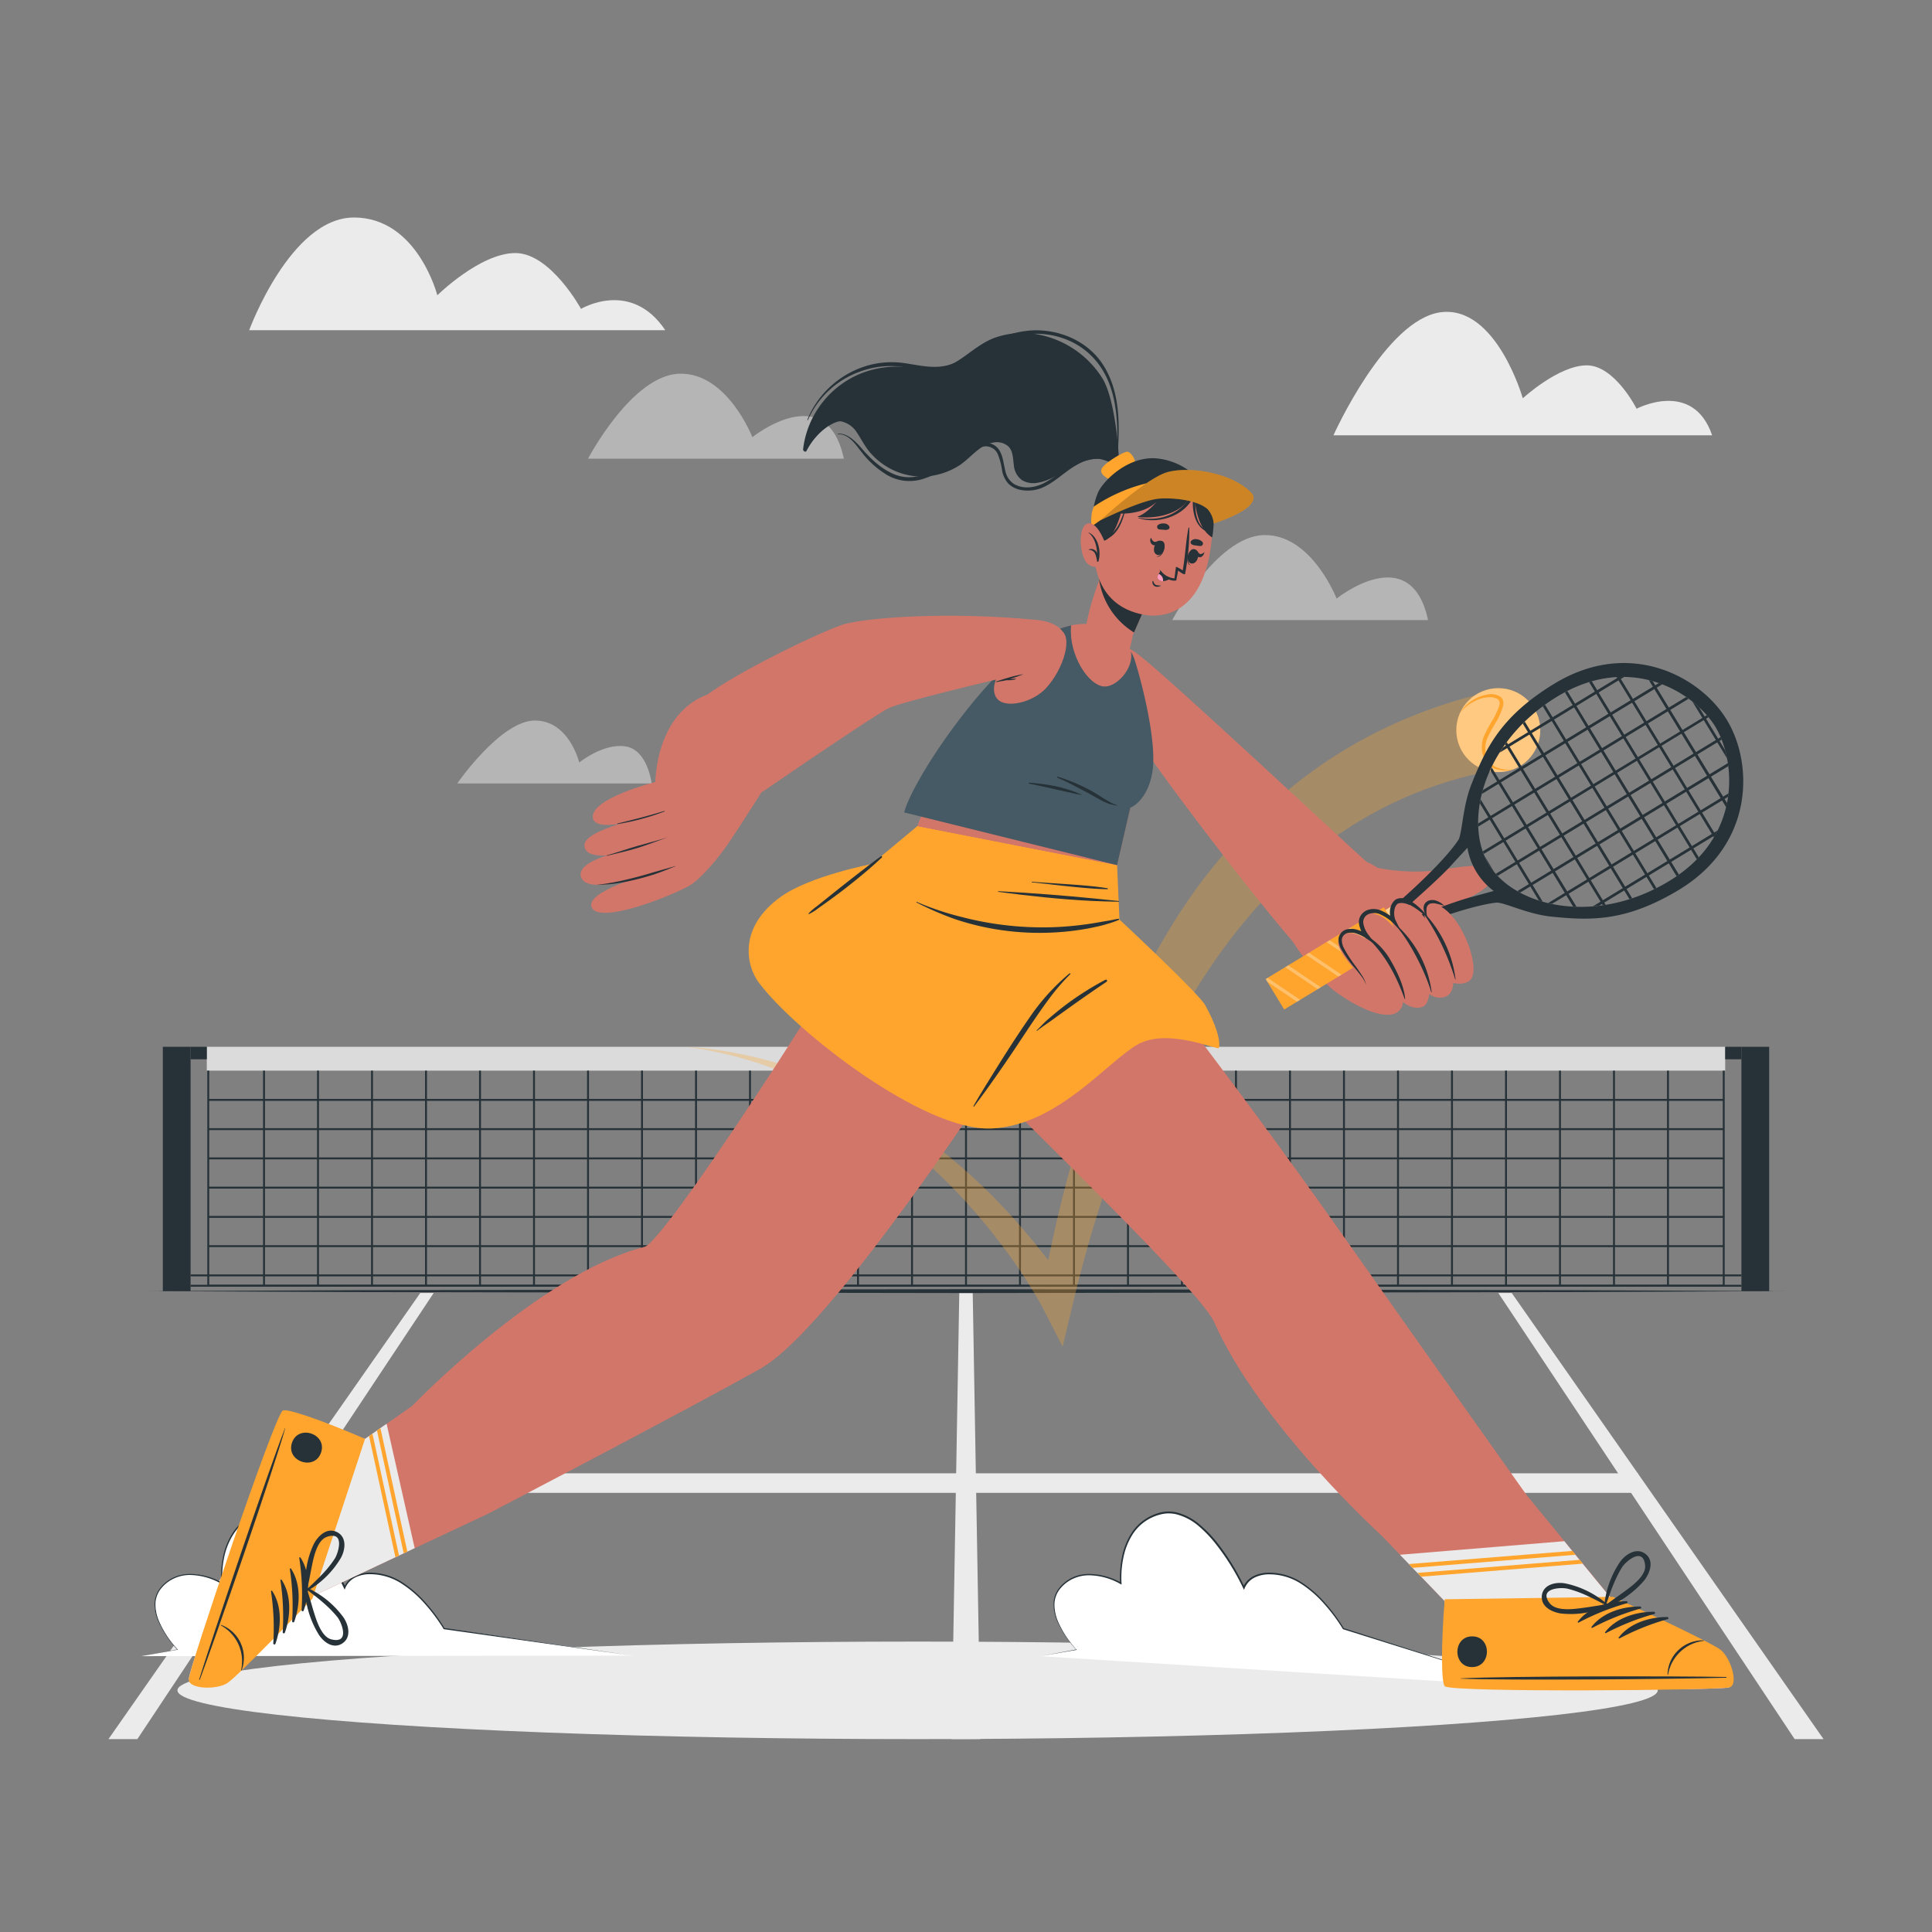 <svg xmlns="http://www.w3.org/2000/svg" viewBox="0 0 500 500"><rect x="0" y="0" width="500" height="500" fill="#808080" stroke="none"/><g id="freepik--background-complete--inject-1178"><path d="M172.17,85.45H64.49S75.17,56.29,91.6,56.29s21.58,20.13,21.58,20.13,11.08-10.93,20.19-10.93,17,14.45,17,14.45S163.26,72.17,172.17,85.45Z" style="fill:#ebebeb"></path><path d="M168.65,202.76H118.33s11.24-16.29,20.1-16.29,11.48,10.86,11.48,10.86,6.25-5.07,12-4.16S168.65,202.76,168.65,202.76Z" style="fill:#ebebeb;opacity:0.5"></path><path d="M443.1,112.65h-98s13.42-30,27.78-31.84,21.22,22.27,21.22,22.27,9.26-8.53,16.54-8.53,12.91,11.23,12.91,11.23S438.1,98.08,443.1,112.65Z" style="fill:#ebebeb"></path><path d="M218.39,118.71H152.18s11.37-21.71,23.71-22,18.82,16.43,18.82,16.43S213.9,97.71,218.39,118.71Z" style="fill:#ebebeb;opacity:0.5"></path><path d="M369.58,160.48h-66.2s11.37-21.71,23.71-22,18.82,16.43,18.82,16.43S365.1,139.48,369.58,160.48Z" style="fill:#ebebeb;opacity:0.5"></path><polygon points="246.26 450.08 253.74 450.08 251.74 334.62 248.26 334.62 246.26 450.08" style="fill:#ebebeb"></polygon><polygon points="464.45 450.08 471.93 450.08 391.23 334.62 387.76 334.62 464.45 450.08" style="fill:#ebebeb"></polygon><polygon points="35.55 450.08 28.07 450.08 108.77 334.62 112.24 334.62 35.55 450.08" style="fill:#ebebeb"></polygon><rect x="76.08" y="381.29" width="347.84" height="5.06" style="fill:#ebebeb"></rect></g><g id="freepik--Shadow--inject-1178"><ellipse cx="237.47" cy="437.46" rx="191.55" ry="12.62" style="fill:#ebebeb"></ellipse></g><g id="freepik--Floor--inject-1178"><polygon points="38.35 334.14 91.27 333.9 144.18 333.81 250 333.64 355.82 333.81 408.74 333.9 461.65 334.14 408.74 334.39 355.82 334.48 250 334.64 144.18 334.48 91.27 334.39 38.35 334.14" style="fill:#263238"></polygon></g><g id="freepik--Net--inject-1178"><rect x="42.14" y="270.91" width="7.18" height="63.24" style="fill:#263238"></rect><rect x="450.68" y="270.91" width="7.18" height="63.24" style="fill:#263238"></rect><rect x="53.9" y="284.4" width="392.2" height="0.5" style="fill:#263238"></rect><rect x="53.9" y="291.97" width="392.2" height="0.5" style="fill:#263238"></rect><rect x="53.9" y="299.54" width="392.2" height="0.5" style="fill:#263238"></rect><rect x="53.9" y="307.11" width="392.2" height="0.5" style="fill:#263238"></rect><rect x="53.9" y="314.68" width="392.2" height="0.5" style="fill:#263238"></rect><rect x="53.9" y="322.25" width="392.2" height="0.5" style="fill:#263238"></rect><rect x="49.32" y="329.82" width="401.36" height="0.5" style="fill:#263238"></rect><rect x="49.32" y="332.5" width="401.36" height="0.5" style="fill:#263238"></rect><rect x="53.52" y="270.91" width="392.96" height="6.17" style="fill:#dbdbdb"></rect><polygon points="446.35 333 53.65 333 53.65 277.08 54.15 277.08 54.15 332.5 445.85 332.5 445.85 277.08 446.35 277.08 446.35 333" style="fill:#263238"></polygon><rect x="68.08" y="277.08" width="0.5" height="55.67" style="fill:#263238"></rect><rect x="82.05" y="277.08" width="0.5" height="55.67" style="fill:#263238"></rect><rect x="96.03" y="277.08" width="0.5" height="55.67" style="fill:#263238"></rect><rect x="110" y="277.08" width="0.5" height="55.67" style="fill:#263238"></rect><rect x="123.98" y="277.08" width="0.5" height="55.67" style="fill:#263238"></rect><rect x="137.95" y="277.08" width="0.5" height="55.67" style="fill:#263238"></rect><rect x="151.93" y="277.08" width="0.5" height="55.67" style="fill:#263238"></rect><rect x="165.9" y="277.08" width="0.5" height="55.67" style="fill:#263238"></rect><rect x="179.88" y="277.08" width="0.5" height="55.67" style="fill:#263238"></rect><rect x="193.85" y="277.08" width="0.5" height="55.67" style="fill:#263238"></rect><rect x="207.83" y="277.08" width="0.5" height="55.67" style="fill:#263238"></rect><rect x="221.8" y="277.08" width="0.5" height="55.67" style="fill:#263238"></rect><rect x="235.78" y="277.08" width="0.5" height="55.67" style="fill:#263238"></rect><rect x="249.75" y="277.08" width="0.5" height="55.67" style="fill:#263238"></rect><rect x="263.72" y="277.08" width="0.5" height="55.67" style="fill:#263238"></rect><rect x="277.7" y="277.08" width="0.5" height="55.67" style="fill:#263238"></rect><rect x="291.67" y="277.08" width="0.5" height="55.67" style="fill:#263238"></rect><rect x="305.65" y="277.08" width="0.5" height="55.67" style="fill:#263238"></rect><rect x="319.62" y="277.08" width="0.5" height="55.67" style="fill:#263238"></rect><rect x="333.6" y="277.08" width="0.5" height="55.67" style="fill:#263238"></rect><rect x="347.57" y="277.08" width="0.5" height="55.67" style="fill:#263238"></rect><rect x="361.55" y="277.08" width="0.5" height="55.67" style="fill:#263238"></rect><rect x="375.52" y="277.08" width="0.5" height="55.67" style="fill:#263238"></rect><rect x="389.5" y="277.08" width="0.5" height="55.67" style="fill:#263238"></rect><rect x="403.47" y="277.08" width="0.5" height="55.67" style="fill:#263238"></rect><rect x="417.45" y="277.08" width="0.5" height="55.67" style="fill:#263238"></rect><rect x="431.42" y="277.08" width="0.5" height="55.67" style="fill:#263238"></rect><rect x="49.32" y="270.91" width="4.2" height="3.23" style="fill:#263238"></rect><rect x="446.48" y="270.91" width="4.2" height="3.23" style="fill:#263238"></rect></g><g id="freepik--Ball--inject-1178"><path d="M386.4,199.41a107.46,107.46,0,0,0-21.42,6.4,100.31,100.31,0,0,0-10.06,4.89c-1.66.88-3.23,1.9-4.85,2.85l-2.35,1.55c-.79.51-1.57,1-2.33,1.6-12.32,8.7-22.95,20.1-31.73,33a195,195,0,0,0-12,20.23c-3.64,7-6.8,14.3-9.8,21.68a352,352,0,0,0-14.22,45.89l-2.63,11-5.05-9.82c-.48-.94-1.11-2.05-1.71-3.08s-1.25-2.08-1.9-3.11q-1.95-3.1-4.07-6.11c-2.82-4-5.85-7.9-9.05-11.65a145,145,0,0,0-21.37-20.44A120.75,120.75,0,0,0,206.33,279a108.61,108.61,0,0,0-28.79-8.12,109.43,109.43,0,0,1,29.55,6.19,123.91,123.91,0,0,1,27.15,13.79,149.9,149.9,0,0,1,23.53,19.6Q263.16,316,268,322c1.62,2,3.2,4,4.72,6.12q1.14,1.57,2.25,3.18c.74,1.1,1.43,2.13,2.18,3.37l-7.68,1.17a359.7,359.7,0,0,1,11.79-48c2.64-7.86,5.49-15.69,8.9-23.34A208.29,208.29,0,0,1,301.75,242a144.91,144.91,0,0,1,33.35-38.95A120.53,120.53,0,0,1,357.26,189,127.35,127.35,0,0,1,382,179.9Z" style="fill:#FFA52E;opacity:0.3"></path><circle cx="387.76" cy="188.96" r="10.86" style="fill:#FFA52E"></circle><circle cx="387.76" cy="188.96" r="10.86" style="fill:#fff;opacity:0.4"></circle><path d="M377.89,184.43a10.4,10.4,0,0,1,7.79-4.78,4.42,4.42,0,0,1,2.45.55,1.49,1.49,0,0,1,.54.49,1.64,1.64,0,0,1,.32.68,3.18,3.18,0,0,1,0,1.34,16.92,16.92,0,0,1-1.92,4.35,40,40,0,0,0-2.16,4,6.3,6.3,0,0,0-.48,2.1,6.76,6.76,0,0,0,.17,2.15,5.13,5.13,0,0,0,.93,1.94,4.91,4.91,0,0,0,1.7,1.32,8.36,8.36,0,0,0,4.45.52A8.06,8.06,0,0,1,387,199a5.26,5.26,0,0,1-2-1.38,5.72,5.72,0,0,1-1.19-2.12,6.83,6.83,0,0,1-.31-2.42,7.3,7.3,0,0,1,.47-2.39,38.68,38.68,0,0,1,2.18-4.15,16.45,16.45,0,0,0,1.86-4,1.36,1.36,0,0,0-.4-1.59,3.89,3.89,0,0,0-2-.51,8.76,8.76,0,0,0-4.24,1.17A11.84,11.84,0,0,0,377.89,184.43Z" style="fill:#FFA52E"></path></g><g id="freepik--Character--inject-1178"><path d="M36.57,428.61l9.35-1.69s-10-10.2-3.85-16.48,15.32-.73,15.32-.73S56,394.78,67.52,391.65s21.69,19.2,21.69,19.2,1.7-5.24,10.32-3.18S115,421.47,115,421.47l49.06,7" style="fill:#fff"></path><path d="M36.57,428.61l9.34-1.73,0,.07A25.75,25.75,0,0,1,41,419.67a11.5,11.5,0,0,1-1-4.3,6.81,6.81,0,0,1,1.31-4.2,9,9,0,0,1,1.54-1.61,9.94,9.94,0,0,1,1.86-1.22,10.24,10.24,0,0,1,4.31-1,17.14,17.14,0,0,1,8.49,2.27l-.26.16a25.6,25.6,0,0,1,.45-6.71,17.86,17.86,0,0,1,2.45-6.25,12.16,12.16,0,0,1,5-4.45,12.57,12.57,0,0,1,3.22-1.07,9,9,0,0,1,3.4.11,14.52,14.52,0,0,1,6,3.12,32,32,0,0,1,4.68,4.84,60.83,60.83,0,0,1,7,11.44l-.41,0a5.8,5.8,0,0,1,2.93-3A9.14,9.14,0,0,1,96,407a15.49,15.49,0,0,1,7.89,2.36,29.12,29.12,0,0,1,6.26,5.4,45,45,0,0,1,4.91,6.64l-.11-.08,49,7.21-49.08-6.9h-.07l0-.06a44.88,44.88,0,0,0-4.9-6.57,28.77,28.77,0,0,0-6.19-5.31A15.16,15.16,0,0,0,96,407.4a8.68,8.68,0,0,0-3.91.76,5.46,5.46,0,0,0-2.7,2.76l-.19.48-.22-.46a61.15,61.15,0,0,0-7-11.31,32,32,0,0,0-4.59-4.79,14.14,14.14,0,0,0-5.76-3,8.62,8.62,0,0,0-3.24-.11,12.3,12.3,0,0,0-3.11,1A11.9,11.9,0,0,0,60.45,397,17.64,17.64,0,0,0,58,403.09a25.31,25.31,0,0,0-.46,6.61l0,.31-.27-.15A16.92,16.92,0,0,0,49,407.6a9.92,9.92,0,0,0-4.18,1,9.24,9.24,0,0,0-3.31,2.73,6.64,6.64,0,0,0-1.29,4,11.49,11.49,0,0,0,.93,4.23A25.44,25.44,0,0,0,46,426.89l0,.06h-.08Z" style="fill:#263238"></path><path d="M269.23,428.61l9.35-1.69s-10-10.2-3.85-16.48,15.33-.73,15.33-.73-1.43-14.93,10.12-18.06,21.7,19.2,21.7,19.2,1.7-5.24,10.31-3.18,15.44,13.8,15.44,13.8l47.42,15" style="fill:#fff"></path><path d="M269.23,428.61l9.34-1.73,0,.07a25.75,25.75,0,0,1-4.92-7.28,11.51,11.51,0,0,1-1-4.3,6.87,6.87,0,0,1,1.31-4.2,9,9,0,0,1,1.54-1.61,9.7,9.7,0,0,1,1.87-1.22,10.2,10.2,0,0,1,4.3-1,17.11,17.11,0,0,1,8.49,2.27l-.25.16a25.18,25.18,0,0,1,.44-6.71,17.86,17.86,0,0,1,2.45-6.25,12.29,12.29,0,0,1,5-4.45,12.57,12.57,0,0,1,3.22-1.07,9.1,9.1,0,0,1,3.41.11,14.52,14.52,0,0,1,6,3.12,32.38,32.38,0,0,1,4.67,4.84,60.88,60.88,0,0,1,7,11.44l-.42,0a5.82,5.82,0,0,1,2.94-3,9.07,9.07,0,0,1,4.1-.79,15.55,15.55,0,0,1,7.9,2.36,29.06,29.06,0,0,1,6.25,5.4,45,45,0,0,1,4.91,6.64l-.09-.07,47.38,15.17-47.47-14.87-.06,0,0-.05a44.17,44.17,0,0,0-4.9-6.57,28.54,28.54,0,0,0-6.19-5.31,15.13,15.13,0,0,0-7.71-2.27,8.7,8.7,0,0,0-3.91.76,5.4,5.4,0,0,0-2.69,2.76l-.2.48-.22-.46a60.62,60.62,0,0,0-7-11.31,32,32,0,0,0-4.58-4.79,14.25,14.25,0,0,0-5.77-3,8.61,8.61,0,0,0-3.24-.11,12.3,12.3,0,0,0-3.11,1,11.9,11.9,0,0,0-4.88,4.29,17.62,17.62,0,0,0-2.42,6.11,25.32,25.32,0,0,0-.47,6.61l0,.31-.27-.15a16.88,16.88,0,0,0-8.31-2.26,9.93,9.93,0,0,0-4.19,1,9.41,9.41,0,0,0-3.31,2.73,6.57,6.57,0,0,0-1.28,4,11.29,11.29,0,0,0,.92,4.23,25.65,25.65,0,0,0,4.81,7.29l.06.06h-.08Z" style="fill:#263238"></path><path d="M395.05,386.88l-37.53,10.49s-31.55-28.61-43.3-55.22c-4.15-9.39-64.75-66.67-79.09-82.29-18.87-20.54,2.29-46.07,2.29-46.07l51.68,10.1-1.25,15.16c2.1,3.37,30.71,39.53,58.32,78.72C372.46,355.1,395.05,386.88,395.05,386.88Z" style="fill:#d3766a"></path><path d="M447.36,436.71c-2.38.8-70.59.87-73.19-.77-.41-.26-.42-10.12-.28-21.55l-27.72-28.83,47.38-.5,23.36,28.45S442.32,424.84,445,427,449.74,435.91,447.36,436.71Z" style="fill:#d3766a"></path><path d="M447.36,436.71c-2.38.8-70.59.87-73.19-.77-.41-.26-.42-10.12-.28-21.55l-6.1-6.35-1-1-1.25-1.3-.95-1-2.28-2.37,42.54-3.51,2,2.48.82,1,1.08,1.31.81,1,7.26,8.84S442.32,424.84,445,427,449.74,435.91,447.36,436.71Z" style="fill:#ebebeb"></path><polygon points="409.65 404.67 367.79 408.04 366.84 407.06 408.84 403.68 409.65 404.67" style="fill:#FFA52E"></polygon><polygon points="407.76 402.37 365.59 405.76 364.64 404.77 406.94 401.37 407.76 402.37" style="fill:#FFA52E"></polygon><path d="M447.65,436.67c-2.37.8-71.11,1.39-73.7-.24-1-.62-1-11-.06-22.54l43.56-.63s25.17,11.6,27.82,13.7S450,435.87,447.65,436.67Z" style="fill:#FFA52E"></path><path d="M446.67,434c-11.38-.26-57.32-.25-68.6.36-.09,0-.09.07,0,.07,11.28.51,57.22.12,68.6-.24C446.91,434.13,446.91,434,446.67,434Z" style="fill:#263238"></path><path d="M440.9,424.52a9.12,9.12,0,0,0-6.8,2.79,8.89,8.89,0,0,0-2.54,6.08c0,.07.13.07.14,0a10.57,10.57,0,0,1,9.2-8.73C441,424.65,441,424.52,440.9,424.52Z" style="fill:#263238"></path><path d="M421,414.39c-4.55-.05-9.83,1.56-12.66,5.29-.11.15.1.3.23.23a63.06,63.06,0,0,1,12.51-5A.29.29,0,0,0,421,414.39Z" style="fill:#263238"></path><path d="M424.54,415.76c-4.55-.06-9.83,1.56-12.66,5.29-.11.14.1.3.23.23a63.06,63.06,0,0,1,12.51-5A.29.29,0,0,0,424.54,415.76Z" style="fill:#263238"></path><path d="M428.06,417.13c-4.55-.06-9.83,1.55-12.66,5.29-.11.14.1.29.23.22a63,63,0,0,1,12.51-4.95A.29.29,0,0,0,428.06,417.13Z" style="fill:#263238"></path><path d="M431.58,418.49c-4.55-.06-9.83,1.56-12.66,5.29-.11.15.1.3.23.23a63.06,63.06,0,0,1,12.51-5A.29.29,0,0,0,431.58,418.49Z" style="fill:#263238"></path><path d="M381,423.49c-5.11,0-5.09,8,0,7.95S386.08,423.47,381,423.49Z" style="fill:#263238"></path><path d="M425.94,402.23c-2.32-1.91-5.22,0-6.64,1.94a24.32,24.32,0,0,0-3.79,9.09c-.1.46-.17.92-.23,1.36a5.11,5.11,0,0,1-.07.58s0,0,0,0v.16c0,.16,0,.32,0,.47a.12.12,0,0,0,.15.12.59.59,0,0,0,.46.44.42.42,0,0,0,.35-.07l2.77-1.85c.17-.09.32-.2.49-.31a24.56,24.56,0,0,0,6.19-5.27C427,407.05,428.11,404,425.94,402.23Zm-5.58,9.68c-.76.56-1.53,1.1-2.29,1.64s-1.28.92-1.92,1.4a2.73,2.73,0,0,0-.25.2l-.25.18.09-.27s0,0,0,0l.61-1.77a44.69,44.69,0,0,1,1.84-4.69,27.59,27.59,0,0,1,1.65-3.08c1-1.5,5.47-5.31,5.92-.35C426,407.86,422.22,410.56,420.36,411.91Z" style="fill:#263238"></path><path d="M416.16,415.57c.06,0,.07-.12,0-.2a1.74,1.74,0,0,0-.27-.22.37.37,0,0,0-.11-.11s0,0,0,0a3,3,0,0,0-.48-.41,15.07,15.07,0,0,0-1.85-1.35,23.84,23.84,0,0,0-8.3-3.48c-2.39-.47-5.78.19-6.13,3.16a1.72,1.72,0,0,0,0,.32c-.1,2.6,2.65,3.93,4.88,4.28a23.12,23.12,0,0,0,7.08-.29c1.62-.27,3.25-.61,4.84-.86h0A.55.55,0,0,0,416.16,415.57Zm-6.44.54c-2.29.31-6.91,1-8.62-1.16a3.62,3.62,0,0,1-.85-1.68c-.37-2.31,3.92-2.47,5.38-2.13a25.82,25.82,0,0,1,3.33,1.07c.82.31,1.62.67,2.41,1.06,1.3.61,2.56,1.29,3.84,1.93h0a1.79,1.79,0,0,0,.24.12l-.26,0c-.23,0-.44,0-.67.06C412.93,415.63,411.34,415.9,409.72,416.11Z" style="fill:#263238"></path><path d="M289.1,223.89S276.21,253,269.62,260.28c0,0-52.12,82.37-72.94,94s-70.56,37.57-70.56,37.57l-19.44-28s32.72-34.14,60.11-41.16c5.21-1.34,48.46-68.65,48.51-70.52.51-19.51,22.12-38.37,22.12-38.37Z" style="fill:#d3766a"></path><path d="M48.91,434.36c0-2.51,22.23-67,24.64-68.92.39-.32,14.26,5.32,20.92,6.94l19.38-13.54,12.27,33L80.78,413.16s-19,20.32-21.88,22.14S48.88,436.88,48.91,434.36Z" style="fill:#d3766a"></path><path d="M107.32,400.66l-26.54,12.5s-19,20.32-21.88,22.14-10,1.58-10-.94,22.23-67,24.64-68.92c.39-.32,14.26,5.32,20.92,6.94l5.59-3.91Z" style="fill:#ebebeb"></path><polygon points="105.42 401.56 104.48 402 97.56 370.22 98.45 369.59 105.42 401.56" style="fill:#FFA52E"></polygon><polygon points="103.26 402.57 102.33 403.01 95.51 371.65 96.39 371.04 103.26 402.57" style="fill:#FFA52E"></polygon><path d="M48.85,434.65c0-2.5,21.92-67.66,24.31-69.58.9-.73,10.66,2.67,21.31,7.31L80.84,413.76s-19.19,20-22,21.82S48.83,437.15,48.85,434.65Z" style="fill:#FFA52E"></path><path d="M51.74,434.62c4-10.68,19-54.1,22.07-64.95,0-.09,0-.11-.07,0-4.16,10.5-18.8,54-22.18,64.92C51.49,434.78,51.65,434.84,51.74,434.62Z" style="fill:#263238"></path><path d="M62.54,432.25a9.17,9.17,0,0,0-.41-7.35,8.9,8.9,0,0,0-4.92-4.38c-.07,0-.11.1-.05.13A10.57,10.57,0,0,1,62.4,432.2C62.38,432.29,62.51,432.33,62.54,432.25Z" style="fill:#263238"></path><path d="M78.6,416.77c1.54-4.29,1.74-9.81-.86-13.7-.1-.15-.31,0-.29.14a63,63,0,0,1,.6,13.45A.28.28,0,0,0,78.6,416.77Z" style="fill:#263238"></path><path d="M76.16,419.65c1.54-4.29,1.74-9.81-.86-13.7-.1-.15-.31,0-.29.14a63,63,0,0,1,.6,13.45A.28.28,0,0,0,76.16,419.65Z" style="fill:#263238"></path><path d="M73.72,422.53c1.54-4.29,1.74-9.81-.86-13.7-.1-.15-.32,0-.29.14a63,63,0,0,1,.59,13.45A.29.29,0,0,0,73.72,422.53Z" style="fill:#263238"></path><path d="M71.28,425.41c1.54-4.29,1.74-9.81-.86-13.7-.1-.15-.32,0-.29.14a63,63,0,0,1,.59,13.45A.29.29,0,0,0,71.28,425.41Z" style="fill:#263238"></path><path d="M83.09,375.92c1.65-4.83-5.87-7.4-7.52-2.56S81.44,380.77,83.09,375.92Z" style="fill:#263238"></path><path d="M88.49,425.38c2.57-1.56,1.74-4.92.33-6.9a23.93,23.93,0,0,0-7.35-6.55c-.4-.25-.81-.47-1.21-.67-.18-.07-.36-.17-.52-.25s0,0,0,0l-.15-.05-.43-.19a.13.13,0,0,0-.17.11.55.55,0,0,0-.56.29.41.41,0,0,0,0,.35c.29,1,.56,2.13.84,3.22,0,.19.09.37.13.56a24.89,24.89,0,0,0,3,7.58C83.59,424.83,86.07,426.85,88.49,425.38ZM81.16,417c-.27-.9-.53-1.81-.79-2.7s-.46-1.51-.7-2.27a2.24,2.24,0,0,0-.11-.31l-.09-.29.23.18,0,0c.5.39,1,.78,1.48,1.15A45.73,45.73,0,0,1,85,416a25.93,25.93,0,0,1,2.36,2.56c1.1,1.43,3.24,6.9-1.59,5.71C83.14,423.63,81.84,419.15,81.16,417Z" style="fill:#263238"></path><path d="M79.08,411.78a.13.13,0,0,0,.18.08,1.41,1.41,0,0,0,.3-.19.2.2,0,0,0,.14-.07s0,0,0,0a2.85,2.85,0,0,0,.54-.32A14.46,14.46,0,0,0,82.15,410a23.75,23.75,0,0,0,6-6.7c1.23-2.11,1.72-5.53-1-6.83a1.48,1.48,0,0,0-.29-.12c-2.43-.94-4.59,1.22-5.64,3.21a22.85,22.85,0,0,0-2,6.78c-.28,1.63-.49,3.28-.77,4.87v0A.55.55,0,0,0,79.08,411.78Zm1.59-6.26c.46-2.27,1.32-6.86,3.91-7.77a3.68,3.68,0,0,1,1.87-.26c2.3.41,1,4.52.25,5.79a26.79,26.79,0,0,1-2.09,2.8c-.57.67-1.16,1.31-1.79,1.93-1,1-2,2-3.08,3h0a1.7,1.7,0,0,0-.19.19,1.09,1.09,0,0,0,0-.26c.06-.22.11-.42.16-.65C80.08,408.71,80.34,407.11,80.67,405.52Z" style="fill:#263238"></path><path d="M289.1,223.89l-51.68-10.1-11.77,9.81s-16.07,3.07-23.63,8.52c-11.11,8-8.81,17.86-5.72,22.06,9.15,12.41,42.79,38.79,60.44,37.87,17-.89,29.78-17.22,37.62-21.71s21,1.63,21.11.87c.41-2.16-.83-6.11-3.56-11.07-1.7-3.09-22.2-22.17-22.2-22.17Z" style="fill:#FFA52E"></path><path d="M289.44,237.78c-.81.11-1.6.32-2.41.46s-1.73.28-2.59.44q-2.61.47-5.24.77A79.19,79.19,0,0,1,269,240a83.4,83.4,0,0,1-20.49-2.78,72.23,72.23,0,0,1-11.27-3.82.08.08,0,0,0-.07.14,80.11,80.11,0,0,0,9.64,4.21,67.59,67.59,0,0,0,10.11,2.61,69.9,69.9,0,0,0,21,.5c1.93-.25,3.84-.56,5.73-1,1-.21,2-.46,2.95-.76a25.09,25.09,0,0,0,2.89-1C289.67,238.07,289.67,237.75,289.44,237.78Z" style="fill:#263238"></path><path d="M289.55,233.19q-12.12-1.33-24.26-2.14c-2.31-.15-4.62-.26-6.93-.41-.1,0-.09.16,0,.17,8.07,1.08,16.14,1.95,24.25,2.35,2.31.11,4.63.16,6.94.21C289.65,233.37,289.64,233.2,289.55,233.19Z" style="fill:#263238"></path><path d="M286.61,229.88c-3.19-.52-6.45-.77-9.67-1s-6.59-.43-9.88-.69c-.1,0-.09.15,0,.16,3.26.32,6.5.74,9.76,1.07s6.51.65,9.76.71A.11.11,0,0,0,286.61,229.88Z" style="fill:#263238"></path><path d="M276.77,251.92a55.64,55.64,0,0,0-10.44,11.59c-3.22,4.63-6.24,9.39-9.22,14.18-1.76,2.84-3.53,5.67-5.19,8.57,0,.09.09.2.16.11,3.51-4.62,6.83-9.41,10.08-14.22,3-4.47,5.9-9,9.12-13.36A55.86,55.86,0,0,1,277,252.1C277.09,252,276.9,251.81,276.77,251.92Z" style="fill:#263238"></path><path d="M286.07,253.57a77,77,0,0,0-9.46,5.9c-1.46,1.06-2.87,2.19-4.25,3.35-.7.59-1.4,1.19-2.06,1.82s-1.32,1.38-2,2c-.06.06,0,.18.1.12,1.43-1.12,3-2.11,4.46-3.19s3-2.15,4.47-3.22q4.5-3.21,9.08-6.29A.3.3,0,0,0,286.07,253.57Z" style="fill:#263238"></path><path d="M228,221.58c-3.23,2.38-6.38,4.85-9.53,7.32-1.59,1.25-3.16,2.51-4.73,3.77l-2.26,1.81a13.73,13.73,0,0,0-2.22,1.93c-.05.07,0,.19.09.15a12.66,12.66,0,0,0,2.46-1.54c.79-.55,1.57-1.11,2.35-1.67,1.66-1.2,3.31-2.42,4.92-3.68,3.15-2.48,6.24-5,9.17-7.78C228.39,221.74,228.17,221.45,228,221.58Z" style="fill:#263238"></path><path d="M295.09,169.77c9.08,7.19,51,46.51,59.44,54.08,5,4.54-12.4,24.93-16.7,23.18-2.66-1.08-49.1-60.14-53.49-72.18C279.62,161.88,289.53,165.36,295.09,169.77Z" style="fill:#d3766a"></path><path d="M332.45,239.45c-.88-3.39,17.38-17.43,20.86-16.52a14.53,14.53,0,0,1,3.19,1.67h0a51,51,0,0,0,14.85.71c5.89-.78,14.55-2.61,15.08.54.8,4.59-9.87,8.23-16.12,9.94,2.48,2.51,4.38,4.89,5,6.69,2,6-23.54,18.19-28.9,14.72C341.22,253.83,333.33,242.83,332.45,239.45Z" style="fill:#d3766a"></path><path d="M446.89,186.27C440,175,421.7,165.12,402.26,176.94c-13.89,8.44-17.75,16.77-21.46,26.05-2.36,5.95-2.34,12.87-3.44,14.49-4.53,6.68-16.15,16.59-16.15,16.59l3.79,6.24s14.15-5.75,22.16-6.7c1.95-.23,8.09,3,14.45,3.62,9.95,1,19.12,1.39,33-7C454.07,218.36,453.75,197.56,446.89,186.27Zm-66.3,45.94c-4.44,1.16-14.45,5.09-14.45,5.09l-1.74-2.86s8.1-7.07,11.18-10.49c1.36-1.5,4.19-4.55,4.19-4.55a17.54,17.54,0,0,0,6.8,11.18S382.55,231.69,380.59,232.21Zm4.71-8.5c-6.6-10.86-1.62-31.69,17.71-43.43s35.8-.64,40.92,7.79S451.33,216.24,432,228,391.9,234.56,385.3,223.71Z" style="fill:#263238"></path><path d="M419.11,175.11l-.16.09h.21ZM444,216a1.09,1.09,0,0,1-.08.15l.13-.08Z" style="fill:#263238"></path><rect x="358.04" y="236.47" width="7.58" height="3" transform="translate(377.24 -194.82) rotate(58.71)" style="fill:#FFA52E"></rect><rect x="358.04" y="236.47" width="7.58" height="3" transform="translate(377.24 -194.82) rotate(58.71)" style="fill:#fff;opacity:0.5"></rect><rect x="340.64" y="230.15" width="9.23" height="35.77" transform="translate(377.88 -175.83) rotate(58.71)" style="fill:#FFA52E"></rect><polygon points="362.94 242.68 362.45 242.98 354.03 237.3 354.83 236.82 362.52 242 362.94 242.68" style="fill:#fff;opacity:0.3"></polygon><polygon points="357.1 246.24 348.68 240.56 349.48 240.07 357.9 245.75 357.1 246.24" style="fill:#fff;opacity:0.3"></polygon><polygon points="351.74 249.49 343.32 243.81 344.12 243.33 352.54 249 351.74 249.49" style="fill:#fff;opacity:0.3"></polygon><polygon points="346.39 252.74 337.97 247.07 338.77 246.58 347.19 252.26 346.39 252.74" style="fill:#fff;opacity:0.3"></polygon><polygon points="341.04 256 332.61 250.32 333.41 249.84 341.83 255.51 341.04 256" style="fill:#fff;opacity:0.3"></polygon><polygon points="336.48 258.76 335.68 259.25 327.99 254.07 327.57 253.39 328.07 253.09 336.48 258.76" style="fill:#fff;opacity:0.3"></polygon><path d="M420.34,175.19,388.07,194.8c.3-.47.59-.92.9-1.38l30.14-18.31.05.08Z" style="fill:#263238"></path><path d="M430.18,177.1l-46.69,28.38c.07-.33.17-.67.27-1l45.56-27.7Z" style="fill:#263238"></path><path d="M437,180.84l-54.47,33.1c0-.27,0-.54,0-.82l53.85-32.73Z" style="fill:#263238"></path><path d="M442.16,185.61,384,221c-.09-.22-.18-.45-.25-.68l58-35.24C441.86,185.24,442,185.42,442.16,185.61Z" style="fill:#263238"></path><path d="M445.58,191.42l-58,35.25c-.16-.17-.33-.35-.48-.53l58.2-35.38C445.39,191,445.48,191.2,445.58,191.42Z" style="fill:#263238"></path><path d="M447.28,198.28,393.41,231l-.71-.39,54.48-33.12C447.22,197.76,447.26,198,447.28,198.28Z" style="fill:#263238"></path><path d="M447.23,206.21l-45.59,27.71c-.34-.06-.68-.13-1-.21l46.73-28.41C447.32,205.6,447.28,205.9,447.23,206.21Z" style="fill:#263238"></path><path d="M444,216.06,413.84,234.4c-.54.06-1.08.12-1.62.16l32.31-19.65q-.25.54-.57,1.08Z" style="fill:#263238"></path><path d="M447,196.33l-9-14.75c.61.48,1.19,1,1.73,1.48l6.72,11.06C446.66,194.83,446.83,195.56,447,196.33Z" style="fill:#263238"></path><path d="M446.73,208.91l-20-32.89,1,.27L447,207.9C446.88,208.24,446.81,208.57,446.73,208.91Z" style="fill:#263238"></path><path d="M443.56,216.7l-25.21-41.48.6,0,.16-.09L444,216.06l-.13.08Z" style="fill:#263238"></path><path d="M439.14,222.4l-27.89-45.88.7-.21,27.69,45.56C439.48,222.05,439.31,222.23,439.14,222.4Z" style="fill:#263238"></path><path d="M433.9,226.77,405,179.17c.2-.12.41-.23.62-.34l28.89,47.53Z" style="fill:#263238"></path><path d="M428.69,229.83c-.21.11-.42.22-.64.31l-28.78-47.35.57-.42Z" style="fill:#263238"></path><path d="M422.4,232.46l-.7.23-27.61-45.43.52-.52Z" style="fill:#263238"></path><path d="M415.53,234.15l-.75.12-25.29-41.59c.15-.22.3-.42.46-.62Z" style="fill:#263238"></path><path d="M408,234.67c-.28,0-.56,0-.85,0l-21.45-35.29c.11-.27.23-.52.35-.78Z" style="fill:#263238"></path><path d="M399.25,233.35l-1-.3L383,207.93c.06-.35.12-.69.19-1.05Z" style="fill:#263238"></path><path d="M386.7,225.68a17.64,17.64,0,0,1-1.4-2,17.38,17.38,0,0,1-1.1-2.15Z" style="fill:#263238"></path><path d="M370.41,233.89c-3.27-.1-1.52,3.81-1.52,3.81s-3.87-5-7.28-3.83-1,5.81-.85,6.14c-.2-.26-3.88-4.78-7.18-3.23s-.34,5.89-.14,6.17c-.28-.19-3.94-2.61-6.18-.86-3.85,3,5.34,9.45,5.86,13.38,0,0-6.54,1.63-6.72,1.72,0,0,8.62,6.31,13.87,5.32a3.42,3.42,0,0,0,2.82-3.21s2.55,2.34,5.19,1.2c1.35-.59,1.61-3.27,1.61-3.27a4.27,4.27,0,0,0,4.41.62c1.82-.92,1.8-3.47,1.8-3.47s2.84.77,4.4-.77C383.65,250.5,377.4,234.12,370.41,233.89Z" style="fill:#d3766a"></path><path d="M376.6,253.45a.05.05,0,0,0,.1,0A30.46,30.46,0,0,0,369.26,237c-.13-.15-.42,0-.31.19A62,62,0,0,1,376.6,253.45Z" style="fill:#263238"></path><path d="M370.4,256.77c0,.06.13,0,.12,0a28.5,28.5,0,0,0-9.23-17.48c-.18-.16-.5-.11-.3.08C364.28,242.57,368.84,251.32,370.4,256.77Z" style="fill:#263238"></path><path d="M353.4,242.23c4.91,4.49,7.89,10.09,10.12,16.29,0,.08.14,0,.13,0-.26-3.33-2.1-7.13-3.77-10a17.54,17.54,0,0,0-6.32-6.45C353.45,242,353.3,242.14,353.4,242.23Z" style="fill:#263238"></path><path d="M369.35,237.06c-.16-.17-.23.25-.4.08-.69-.7-5.26-4.55-7.05-3.4-1.44.93-1.2,3.5-.72,4.45l1.21,2.39-2-1.83a11.07,11.07,0,0,0-2.95-2,3.87,3.87,0,0,0-3.19-.21,2.23,2.23,0,0,0-1.42,2.43,6.75,6.75,0,0,0,1.42,3.09l1.92,2.53-2.63-1.75a10.35,10.35,0,0,0-2.35-1.18,4.25,4.25,0,0,0-2.45-.19,2,2,0,0,0-1.46,1.54,4.52,4.52,0,0,0,.56,2.43,34.85,34.85,0,0,0,3,4.62c.54.76,1.08,1.52,1.58,2.31a6.57,6.57,0,0,1,1.13,2.55,7.33,7.33,0,0,0-1.34-2.41c-.55-.73-1.15-1.45-1.74-2.16a29.19,29.19,0,0,1-3.29-4.57,5.23,5.23,0,0,1-.77-2.89,2.87,2.87,0,0,1,2.08-2.36,5.18,5.18,0,0,1,3,.17,11,11,0,0,1,2.64,1.26l-.71.78a7.89,7.89,0,0,1-1.71-3.63,3.27,3.27,0,0,1,.43-2.16,3.75,3.75,0,0,1,1.66-1.4,5,5,0,0,1,4,.27,11.87,11.87,0,0,1,3.2,2.23l-.76.57c-.57-1.23-1.15-4.07.89-5.78C364.24,231,368.62,236.08,369.35,237.06Z" style="fill:#263238"></path><path d="M369.33,237.17a6.62,6.62,0,0,1-.14-2,1.49,1.49,0,0,1,.85-1.28,3.1,3.1,0,0,1,1.75,0c.64.14,1.31.32,2,.53a5.25,5.25,0,0,0-1.79-1.21,3.08,3.08,0,0,0-2.34-.11,2.27,2.27,0,0,0-1,.89,2.19,2.19,0,0,0-.23,1.21A3.49,3.49,0,0,0,369.33,237.17Z" style="fill:#263238"></path><path d="M289.55,120.76a5.83,5.83,0,0,0-1.82-1.36c-3.14-1.47-6.71-.45-9.62,1-3.11,1.61-6.07,4-9.61,4.54a5.72,5.72,0,0,1-4.05-.71,5.29,5.29,0,0,1-2.07-3.91c-.24-1.59-.17-3.54-1.4-4.77a4.53,4.53,0,0,0-4-1c-3.53.6-5.79,4-8.66,5.86A18.22,18.22,0,0,1,238,123.33a17.57,17.57,0,0,1-9.53-3.24,17.28,17.28,0,0,1-3.64-3.4c-1.14-1.46-2-3.14-3-4.65a6.45,6.45,0,0,0-4.21-3c-1.39-.15-6,2.08-8.92,7.69-.21.4-.92,0-.85-.48a21.08,21.08,0,0,1,.48-2.75,24.28,24.28,0,0,1,14.39-16.81,25.22,25.22,0,0,1,12.12-1.66,41.67,41.67,0,0,0,6.87.53,12.77,12.77,0,0,0,5.69-1.89c3.33-2,6.14-4.76,9.81-6.17a21.44,21.44,0,0,1,10.35-1.12,25.21,25.21,0,0,1,17.63,11.35C289.07,103.78,289.84,121.07,289.55,120.76Z" style="fill:#263238"></path><path d="M289.39,120.59a9.89,9.89,0,0,0-3.87-2.25,8.13,8.13,0,0,0-4,0c-3,.75-5.36,2.63-7.78,4.4s-4.77,3.32-7.69,3.39a6.63,6.63,0,0,1-3.6-.86,5.19,5.19,0,0,1-2.24-3.28c-.64-2.45-.66-5.74-3.31-7s-5.42.67-7.51,2c-5.08,3.29-11.18,8.3-17.66,5.87-3.28-1.23-6.16-3.86-8.42-6.46-1.64-1.88-3.69-4.27-6.41-4.18-.1,0-.08.15,0,.15,2.88-.05,4.53,2.71,6.12,4.69a23.73,23.73,0,0,0,6.78,6,11.58,11.58,0,0,0,8.69,1,27.13,27.13,0,0,0,8.25-4.15c1.31-.89,2.6-1.81,3.94-2.67a9.94,9.94,0,0,1,4-1.7,3.38,3.38,0,0,1,3.52,1.93,18,18,0,0,1,1.14,4.27A6.87,6.87,0,0,0,261,125.2a6.21,6.21,0,0,0,2.78,1.51,9.77,9.77,0,0,0,7-1c3-1.61,5.43-4.17,8.49-5.72a9.78,9.78,0,0,1,5.09-1.24,9.91,9.91,0,0,1,4.8,2.17A.19.19,0,0,0,289.39,120.59Z" style="fill:#263238"></path><path d="M285.59,94.59c-3.9-6.23-11.29-9.43-18.48-9.08A25.41,25.41,0,0,0,255.72,89c-3.25,1.87-6.31,4.23-9.93,5.37-4,1.27-8,.11-12-.43a22.77,22.77,0,0,0-9.67.79,24.15,24.15,0,0,0-14.18,11.73c-.37.71-.71,1.44-1,2.18a.08.08,0,0,0,.15.06,23.23,23.23,0,0,1,13.45-12.52,22.72,22.72,0,0,1,9.09-1.41c3.82.21,7.53,1.55,11.39,1.25,3.61-.28,6.81-2.17,9.8-4.07,3.26-2.07,6.49-4.1,10.31-5,7.08-1.65,14.87.28,19.87,5.71,5.57,6,6.35,14.58,6.12,22.43,0,1-.07,2.1-.12,3.14,0,.12.18.15.19,0C289.81,110.31,290,101.62,285.59,94.59Z" style="fill:#263238"></path><path d="M293.79,119.75c-.1-1.23-1.17-2.72-2-2.85s-6.45,3.1-6.78,4.67,2.45,2.62,2.45,2.62Z" style="fill:#FFA52E"></path><path d="M292.72,208.25l-3.62,15.64-51.68-10.1s14.43-40.22,34.56-50.1c10.06-4.93,18.15-1.13,21.36,6.3.82,1.88,5.9,21.85,4.45,30.58C296.49,208.27,292.72,208.25,292.72,208.25Z" style="fill:#d3766a"></path><path d="M298.24,199.78c-1.3,7.69-5.71,9.26-5.71,9.26L289.1,223.9,234,210.26c2.22-8.76,22.64-39.16,38-46.57a23.43,23.43,0,0,1,5.2-1.84c-.66,7.34,4.13,15,8.11,15.76,3.36.67,8.27-4.62,7.36-9a11.56,11.56,0,0,1,.7,1.41C294.16,171.88,299.69,191,298.24,199.78Z" style="fill:#455a64"></path><path d="M273.7,201a47.64,47.64,0,0,1,7.86,3.2c1.25.66,2.46,1.4,3.66,2.17.6.38,1.21.74,1.83,1.09a7.35,7.35,0,0,0,2,.89c.06,0,0,.13,0,.12a12.41,12.41,0,0,1-2-.44,12.65,12.65,0,0,1-1.85-.81c-1.27-.67-2.52-1.4-3.79-2.08-2.56-1.37-5.11-2.74-7.76-3.88C273.5,201.16,273.58,200.9,273.7,201Z" style="fill:#263238"></path><path d="M266.35,202.56a51.39,51.39,0,0,1,6.89.93,32.68,32.68,0,0,1,3.36.91c.53.16,1.06.34,1.58.53s1.13.51,1.7.7c.06,0,0,.14,0,.12-.55-.16-1.13-.22-1.7-.34l-1.69-.39c-1.13-.25-2.26-.49-3.38-.75-2.26-.54-4.51-1-6.79-1.48C266.18,202.77,266.23,202.56,266.35,202.56Z" style="fill:#263238"></path><path d="M280.89,163c0,1.15,3.88,9.3,8.94,10,1.65.25,3.37-8.7,3.37-8.7l.28-.63,3.87-8.84-9.49-9.09-1.39-1.23s-.9,2.49-2,5.6l-.16.44c-.06.17-.13.34-.18.5-.17.46-.34.94-.5,1.41s-.25.71-.36,1.1-.24.75-.37,1.13A62,62,0,0,0,280.89,163Z" style="fill:#d3766a"></path><path d="M284.48,150.12a19.35,19.35,0,0,0,9,13.56l3.87-8.84-9.49-9.09-1.39-1.23S285.57,147,284.48,150.12Z" style="fill:#263238"></path><path d="M313.16,142.83c-2.78,16.71-13.1,16.93-16.71,16.33-3.27-.55-14.33-2.83-13.29-19.74s9.69-20.9,17.24-20S316,126.12,313.16,142.83Z" style="fill:#d3766a"></path><path d="M310.65,141.31c-.41,0-.78-.1-1.18-.15a2,2,0,0,1-1.18-.38.62.62,0,0,1-.06-.75,1.53,1.53,0,0,1,1.47-.48,2.27,2.27,0,0,1,1.46.68A.65.65,0,0,1,310.65,141.31Z" style="fill:#263238"></path><path d="M300,137a11.74,11.74,0,0,0,1.18.1,1.91,1.91,0,0,0,1.23-.13.61.61,0,0,0,.22-.72,1.52,1.52,0,0,0-1.34-.77,2.29,2.29,0,0,0-1.57.36A.65.65,0,0,0,300,137Z" style="fill:#263238"></path><path d="M301.4,141.42s-.1,0-.11.08c-.28,1.14-.78,2.4-1.91,2.5,0,0-.05.06,0,.06C300.67,144.23,301.33,142.55,301.4,141.42Z" style="fill:#263238"></path><path d="M300.71,140c-1.78-.63-2.92,3-1.27,3.57S302.21,140.49,300.71,140Z" style="fill:#263238"></path><path d="M299.94,139.93c-.38.1-.8.37-1.19.28s-.67-.57-.84-1c0-.05-.06,0-.08,0a1.38,1.38,0,0,0,.53,1.82c.64.31,1.32-.15,1.72-.79C300.15,140.11,300.1,139.89,299.94,139.93Z" style="fill:#263238"></path><path d="M307.75,143s.07.08.05.13c-.37,1.11-.62,2.45.29,3.13,0,0,0,.08,0,.06C306.87,145.76,307.21,144,307.75,143Z" style="fill:#263238"></path><path d="M309.11,142.12c1.84.41.89,4.08-.82,3.7S307.55,141.78,309.11,142.12Z" style="fill:#263238"></path><path d="M309.81,142.56c.24.27.43.7.77.81s.8-.19,1.15-.5c0,0,.06,0,0,0-.16.71-.59,1.38-1.3,1.34s-.94-.76-.92-1.5C309.56,142.62,309.71,142.45,309.81,142.56Z" style="fill:#263238"></path><path d="M298.42,150.36c.17.35.3.8.69,1a3,3,0,0,0,1.29.16s.06.05,0,.07a1.57,1.57,0,0,1-1.62.09,1.24,1.24,0,0,1-.51-1.29C298.3,150.3,298.4,150.3,298.42,150.36Z" style="fill:#263238"></path><path d="M300.14,147.63a3.89,3.89,0,0,0,2.17,2.27,4.8,4.8,0,0,0,1.36.37l.27,0h.25a.29.29,0,0,0,.28-.2h0a.6.6,0,0,0,0-.12h0l0-.1c.21-.86.42-2.19.42-2.19.28.23,1.73,1.31,1.81.85a59.69,59.69,0,0,0,1.09-11.88c0-.13-.2-.14-.21,0-.73,3.62-.82,7.33-1.5,11a7,7,0,0,0-1.68-.94c-.13,0-.35,2.58-.48,3a.06.06,0,0,1,0,0,5.44,5.44,0,0,1-3.68-2.1C300.19,147.47,300.09,147.53,300.14,147.63Z" style="fill:#263238"></path><path d="M302.87,149.74a3.93,3.93,0,0,1-1.86.67,1.76,1.76,0,0,1-1-.26c-.67-.43-.47-1.11-.15-1.64a4.22,4.22,0,0,1,.61-.78A5.06,5.06,0,0,0,302.87,149.74Z" style="fill:#263238"></path><path d="M301,150.41a1.76,1.76,0,0,1-1-.26c-.67-.43-.47-1.11-.15-1.64A1.8,1.8,0,0,1,301,150.41Z" style="fill:#ff9cbd"></path><path d="M284.66,140c3.42.76,5.4-7.08,5.4-7.08s6,.27,9.31-3.12c0,0-2.39,3-5,3.92-.43.15,11.53,1.71,14.74-7.08,0,0-.36,9.34,4.55,12.43.23.15,1.11-8.32-.16-10.64a17.32,17.32,0,0,0-2.67-3.7,17.11,17.11,0,0,0-11.51-6.1c-7.43-.64-13.9,5.88-15.17,8.88C281.67,133.41,283,139.64,284.66,140Z" style="fill:#263238"></path><path d="M294.73,134c6.44,1.22,12.47-1.7,14.53-8.16a.14.14,0,0,1,.28.06c-.69,6.89-9,10.1-14.9,8.2C294.5,134.06,294.58,134,294.73,134Z" style="fill:#263238"></path><path d="M284.76,139.64c3.87-1,5.24-4.36,6.32-7.86,0-.1.21-.07.19,0-.76,3.51-2.38,7.64-6.45,8.14A.16.16,0,0,1,284.76,139.64Z" style="fill:#263238"></path><path d="M309.51,125.29a0,0,0,0,1,.07,0c-.08,3.87-1.37,10.14,3.09,12.17a.1.1,0,0,1-.08.19C308.14,136.1,308.13,129,309.51,125.29Z" style="fill:#263238"></path><path d="M288.31,132.54a43.24,43.24,0,0,0-5.84,3.77s-.37-3.36.63-5.23a43,43,0,0,1,13.59-6Z" style="fill:#FFA52E"></path><path d="M284.81,134.65s11.87-10.92,17.28-12.45,16.12-.09,21.52,5.08c4.22,4-9.5,8.19-9.5,8.19a6.47,6.47,0,0,0-1.6-3.72c-2.68-2.35-8.85-3-12.57-2.7C295.27,129.44,284.81,134.65,284.81,134.65Z" style="fill:#FFA52E"></path><path d="M284.81,134.65s11.87-10.92,17.28-12.45,16.12-.09,21.52,5.08c4.22,4-9.5,8.19-9.5,8.19a6.47,6.47,0,0,0-1.6-3.72c-2.68-2.35-8.85-3-12.57-2.7C295.27,129.44,284.81,134.65,284.81,134.65Z" style="opacity:0.2"></path><path d="M286.19,141.06s-2-6.14-4.65-5.59-2.29,8.7.09,10.53a2.87,2.87,0,0,0,4.12-.34Z" style="fill:#d3766a"></path><path d="M281.71,137.8s-.07,0,0,.07c1.65,1.35,2.11,3.41,2.24,5.44a1.58,1.58,0,0,0-2.13-1.12.06.06,0,0,0,0,.12,1.76,1.76,0,0,1,1.67,1.16,8.29,8.29,0,0,1,.42,1.77c0,.2.37.2.37,0v0C285.05,142.79,284.22,138.84,281.71,137.8Z" style="fill:#263238"></path><path d="M268.21,160.43c-23.3-2.24-44.11-.54-49.82,1.14-5.17,1.53-27.7,12.28-36.3,18.9-2.81,2.16,12.25,26.5,15.38,24.35,6.33-4.36,29.25-20,32.56-21.57,3.06-1.48,24.21-6.59,36.28-9.4C277.92,171.16,279.34,161.5,268.21,160.43Z" style="fill:#d3766a"></path><path d="M270.65,178.16c-2.86,3.05-8.14,4.69-11.15,3.64-2.46-.86-3-3.88-1.18-7.15,3.12-5.55,12.53-12.63,15.83-11.64C277.94,164.15,275.4,173.07,270.65,178.16Z" style="fill:#d3766a"></path><path d="M262.34,175.66l-1,.06a34.17,34.17,0,0,0,3.35-1.18s0-.07,0-.06c-1.78.38-2.3.47-4.06,1-.84.23-1.53.48-2.36.74s-.76.39.14.2,1.22-.17,2-.38h.72c.4,0,.8-.06,1.2-.11C263.12,175.77,263.13,175.63,262.34,175.66Z" style="fill:#263238"></path><path d="M198.23,203.18s-5.89,9.46-10,15.47c-2.31,3.35-6.79,8.74-9.61,10.43-4.22,2.52-23.5,10.36-25.5,5.73-1.81-4.19,15.6-8.83,15.6-8.83s-17.16,6.24-18.41.79,19.11-8.08,19.11-8.08-17.77,6-18.17.19c-.31-4.41,18-7.82,18-7.82s-15.31,5.06-15.82.54c-.57-5,16.14-9.2,16.14-9.2.64-11.69,5.69-19.63,13.21-22.53C184,179.41,198.23,203.18,198.23,203.18Z" style="fill:#d3766a"></path><path d="M174.76,224.2c-2,.81-4,1.64-6,2.26s-4.13,1.19-6.23,1.62a36.81,36.81,0,0,1-8.34.9c5-.33,12.37-2.46,14.42-3.08s4.13-1.15,6.18-1.77C174.79,224.11,174.81,224.19,174.76,224.2Z" style="fill:#263238"></path><path d="M172.64,216.75c-2.59.92-5.12,1.92-7.74,2.73s-5.16,1.33-7.83,2c-.2,0-.16-.08.05-.14,2.63-.72,5-1.59,7.63-2.35s5.29-1.41,7.87-2.25C172.66,216.67,172.68,216.73,172.64,216.75Z" style="fill:#263238"></path><path d="M172,210a61.53,61.53,0,0,1-12.16,3.27c-.21,0-.13-.12.07-.17,4.06-1,7.26-1.77,12-3.23C172,209.86,172.05,210,172,210Z" style="fill:#263238"></path></g></svg>